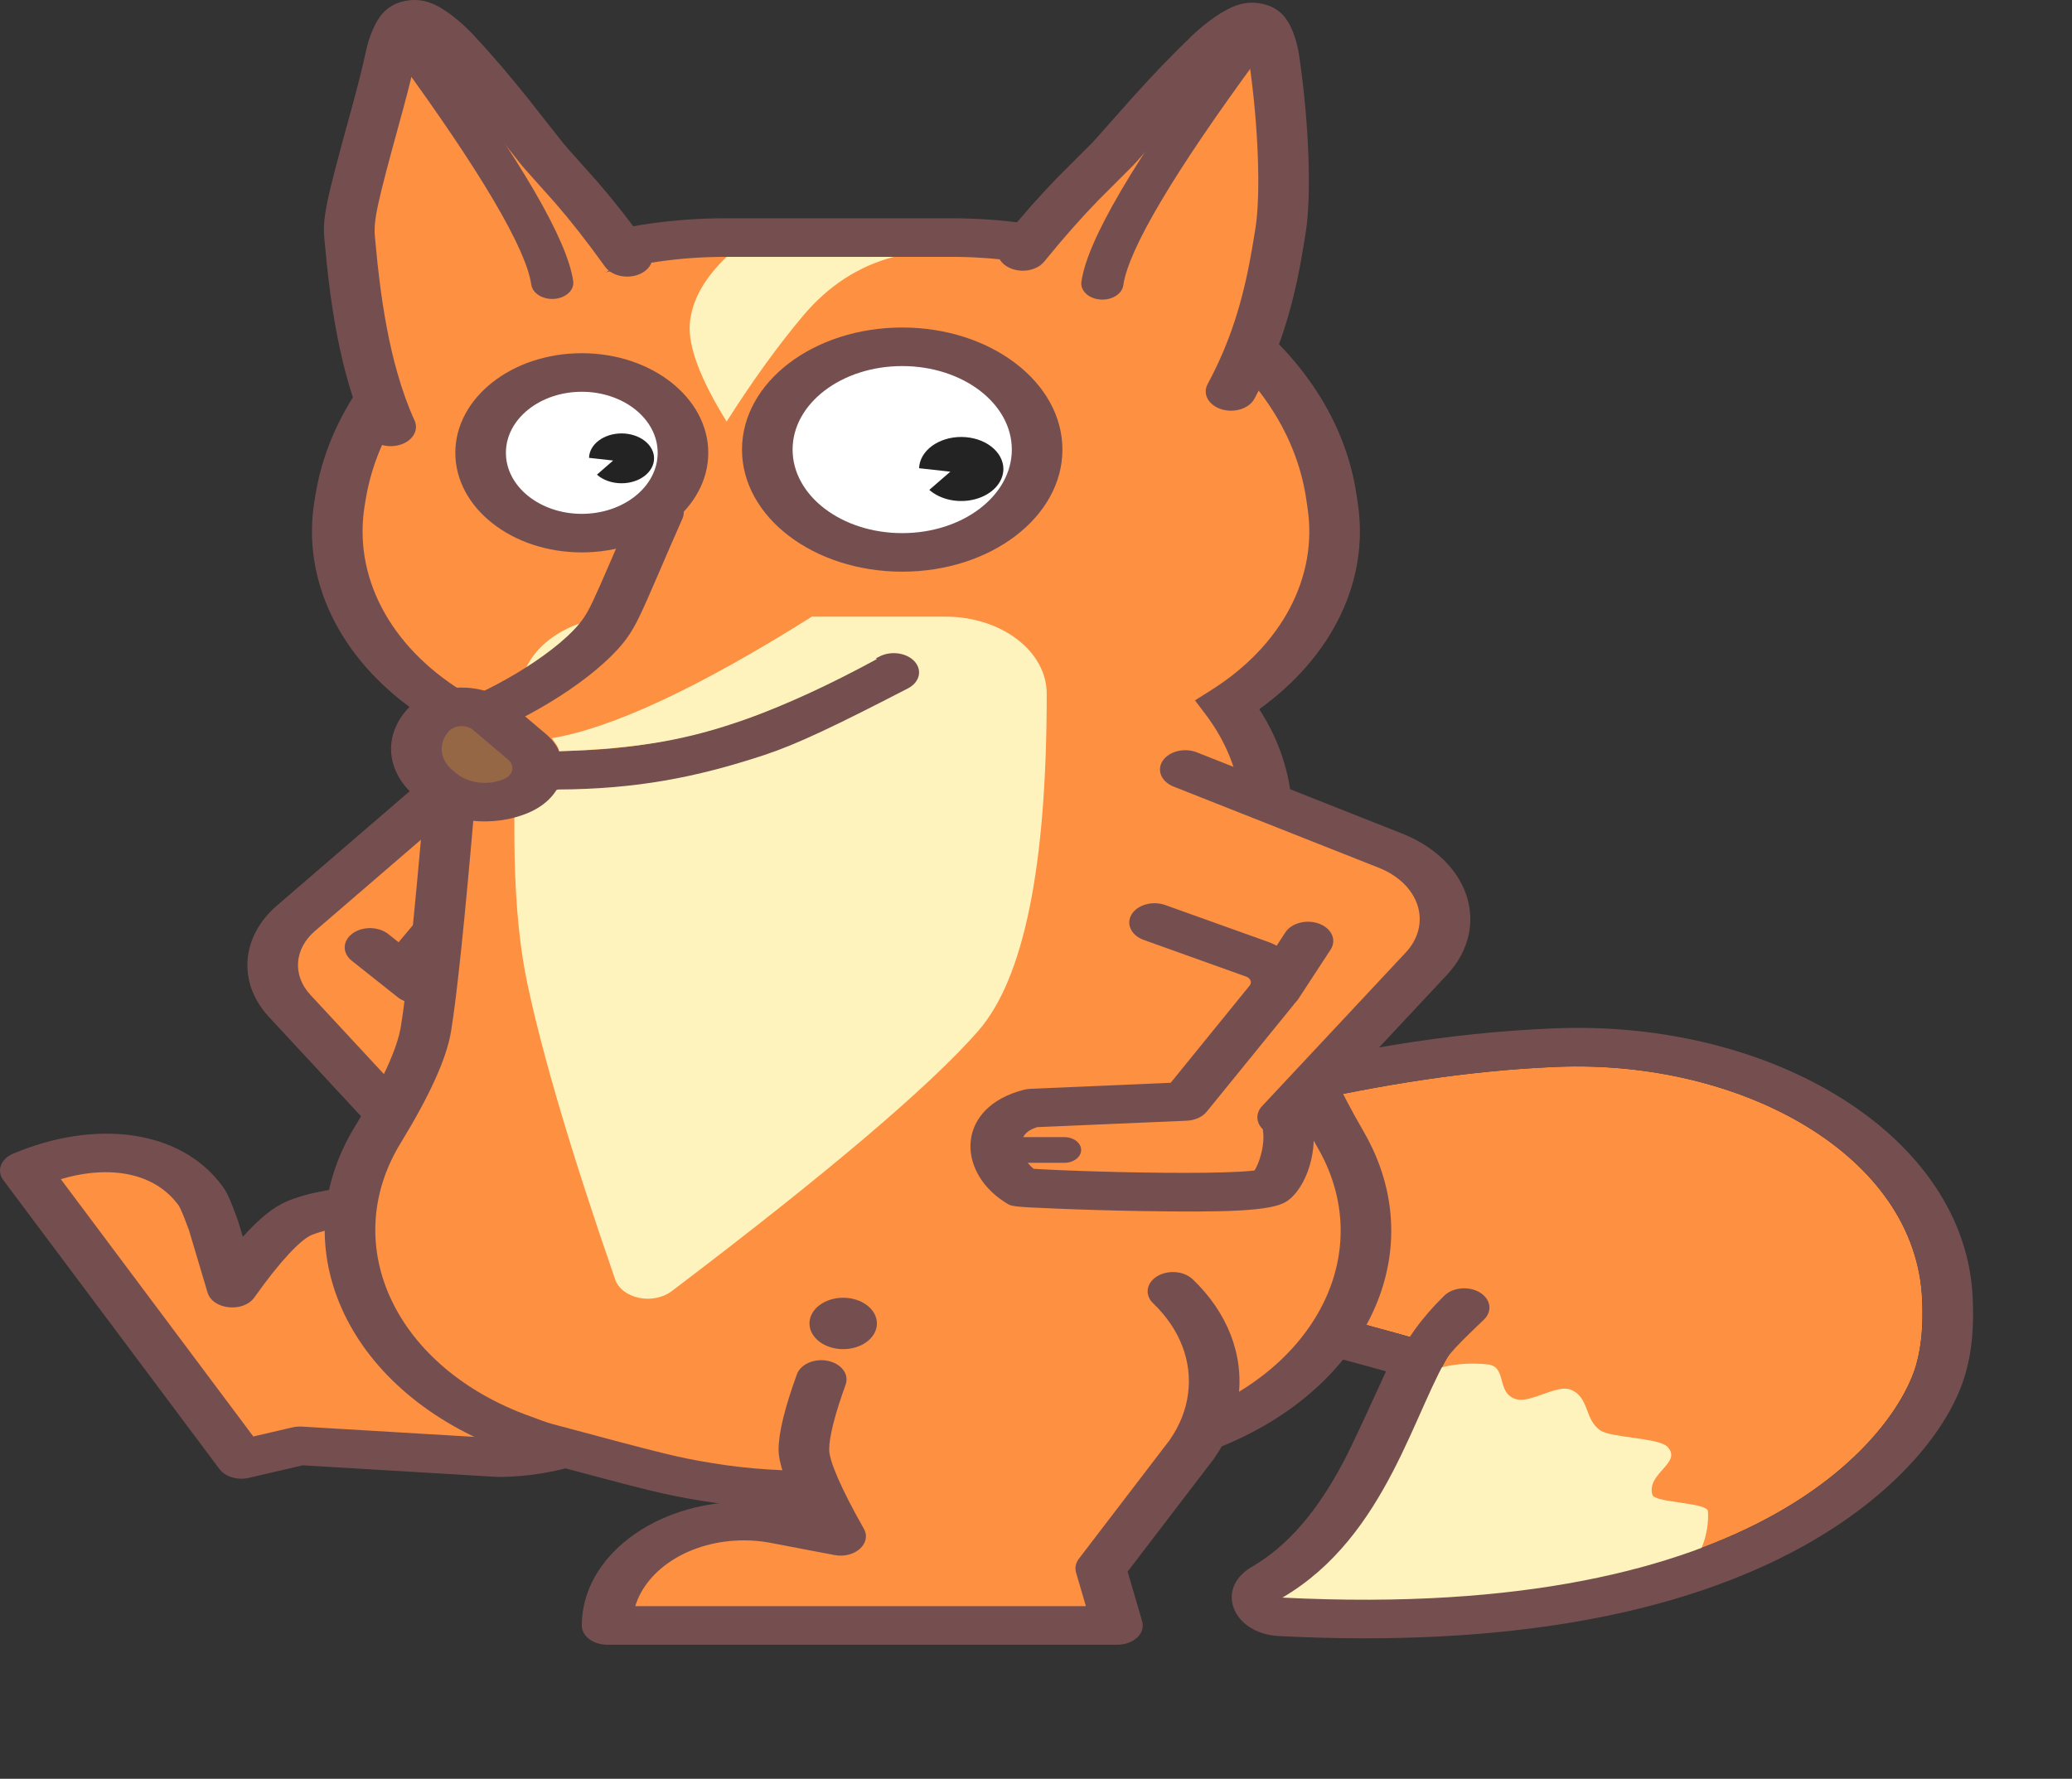 <svg width="184" height="158" viewBox="0 0 184 158" fill="none" xmlns="http://www.w3.org/2000/svg">
<rect x="0" y="0" width="184" height="158" fill="#333333" stroke="none"/>
<path d="M95.844 102.581C107.655 100.087 121.804 95.457 138.186 94.764C154.569 94.072 170.161 102.581 170.694 115.445C170.774 117.39 170.701 119.339 170.161 121.243C168.553 126.929 156.941 144.086 113.883 141.905C123.247 136.432 125.612 124.938 128.957 119.883C124.615 118.467 113.578 115.568 95.844 111.184V102.581Z" fill="#FD9041"/>
<path d="M126.03 122.597C126.823 121.501 129.402 120.92 132.084 121.189C133.916 121.374 132.797 123.795 134.689 124.295C135.914 124.619 138.287 122.964 139.46 123.427C141.169 124.102 140.672 126.072 142.119 127.059C143.077 127.714 147.291 127.706 148.066 128.505C149.453 129.933 146.176 130.865 146.739 132.777C146.949 133.491 151.603 133.447 151.669 134.231C151.778 135.533 151.356 138.135 149.744 139.298C144.661 142.967 132.429 144.156 113.047 142.865C118.849 133.292 123.176 126.536 126.03 122.597Z" fill="#FFF3BD"/>
<path d="M127.626 122.037C128.339 120.371 130.096 118.862 131.772 117.218C131.959 117.04 132.097 116.837 132.179 116.618C132.262 116.4 132.286 116.171 132.251 115.946C132.216 115.72 132.123 115.502 131.976 115.305C131.83 115.107 131.633 114.933 131.398 114.794C131.163 114.654 130.893 114.552 130.606 114.493C130.318 114.434 130.018 114.419 129.722 114.449C129.427 114.479 129.143 114.554 128.885 114.668C128.628 114.783 128.404 114.936 128.225 115.117C126.241 117.062 124.803 119.064 123.922 121.121C123.831 121.335 123.795 121.56 123.818 121.785C123.841 122.009 123.921 122.227 124.055 122.428C124.188 122.628 124.372 122.807 124.596 122.953C124.82 123.099 125.08 123.211 125.36 123.28C126.539 123.573 127.241 122.936 127.626 122.037Z" fill="#754F50"/>
<path d="M95.844 102.581V111.184C113.578 115.568 124.615 118.467 128.957 119.883C125.612 124.939 123.247 136.432 113.883 141.906C156.941 144.086 168.553 126.929 170.161 121.243C170.701 119.34 170.774 117.39 170.694 115.445C170.161 102.581 154.569 94.073 138.186 94.765C121.804 95.457 107.655 100.086 95.844 102.581ZM94.457 114.441C93.555 114.218 92.768 113.783 92.21 113.198C91.651 112.613 91.351 111.908 91.351 111.184V102.581C91.351 101.832 91.673 101.104 92.268 100.508C92.862 99.912 93.697 99.481 94.644 99.281C96.449 98.899 98.388 98.452 100.93 97.837C101.872 97.609 106.484 96.477 107.809 96.157C119.947 93.228 128.413 91.749 137.938 91.346C157.445 90.522 174.588 100.925 175.185 115.338C175.289 117.866 175.127 119.939 174.553 121.966C173.142 126.951 168.219 132.832 160.217 137.29C149.327 143.355 133.886 146.351 113.584 145.323C109.45 145.113 107.86 141.111 111.149 139.188C114.404 137.286 116.961 134.25 119.292 129.872C120.131 128.295 122.141 123.863 123.083 121.81C117.45 120.224 107.876 117.759 94.457 114.441Z" fill="#754F50"/>
<path d="M33.766 106.92C30.471 107.142 28.078 107.568 26.589 108.197C25.099 108.826 23.11 110.901 20.619 114.421L18.958 108.845C18.708 108.211 18.242 106.813 17.821 106.234C14.571 101.764 8.089 101.508 2.247 103.977L21.436 129.633L26.63 128.424L44.339 129.479C46.529 129.458 48.692 129.11 50.706 128.452C54.73 127.143 57.916 124.679 59.576 121.593" fill="#FD9041"/>
<path d="M21.148 108.467C21.015 108.109 20.882 107.751 20.748 107.394C20.698 107.264 20.647 107.134 20.596 107.004C20.315 106.302 20.071 105.798 19.785 105.404C16.053 100.27 8.438 99.403 1.157 102.479C0.897 102.589 0.668 102.737 0.484 102.915C0.3 103.092 0.164 103.296 0.083 103.514C0.003 103.732 -0.019 103.96 0.017 104.185C0.053 104.41 0.147 104.627 0.295 104.824L19.484 130.481C19.736 130.819 20.132 131.081 20.606 131.225C21.08 131.368 21.604 131.384 22.092 131.271L26.879 130.156L44.163 131.186C44.231 131.19 44.299 131.192 44.366 131.191C46.851 131.168 49.305 130.772 51.589 130.026C56.154 128.541 59.769 125.745 61.652 122.245C61.872 121.826 61.867 121.357 61.636 120.941C61.406 120.526 60.97 120.196 60.422 120.024C59.874 119.852 59.26 119.852 58.712 120.024C58.165 120.196 57.728 120.525 57.498 120.941C56.063 123.613 53.304 125.746 49.82 126.878C48.108 127.437 46.27 127.739 44.407 127.766L26.804 126.717C26.523 126.701 26.241 126.724 25.973 126.786L22.497 127.596L5.398 104.736C9.867 103.426 13.784 104.215 15.856 107.064C15.942 107.182 16.107 107.525 16.298 108.004C16.342 108.111 16.386 108.226 16.434 108.351C16.478 108.465 16.694 109.049 16.783 109.278L18.429 114.801C18.888 116.343 21.612 116.626 22.596 115.234C24.881 112.004 26.7 110.108 27.677 109.695C28.835 109.206 30.953 108.828 33.964 108.626C34.257 108.606 34.543 108.542 34.805 108.438C35.066 108.334 35.299 108.192 35.488 108.02C35.678 107.848 35.821 107.648 35.909 107.434C35.998 107.219 36.03 106.994 36.004 106.77C35.978 106.546 35.895 106.328 35.758 106.128C35.622 105.929 35.435 105.752 35.209 105.608C34.983 105.463 34.722 105.354 34.44 105.287C34.159 105.219 33.863 105.195 33.569 105.215C29.988 105.456 27.321 105.93 25.5 106.7C24.276 107.217 22.994 108.259 21.565 109.863L21.148 108.467Z" fill="#754F50"/>
<path d="M38.991 70.616L45.878 74.386L35.856 86.32L49.817 96.415L40.816 105.627L25.724 89.348C24.653 88.193 24.125 86.795 24.227 85.383C24.328 83.97 25.052 82.625 26.282 81.565L38.991 70.616Z" fill="#FD9041"/>
<path d="M39.329 72.908L27.964 82.7C27.07 83.471 26.543 84.449 26.47 85.477C26.396 86.504 26.78 87.52 27.558 88.36L40.863 102.712L46.824 96.612L34.309 87.562C33.931 87.288 33.689 86.922 33.626 86.527C33.563 86.132 33.682 85.732 33.964 85.397L42.838 74.83L39.329 72.908ZM38.748 86.052L51.364 95.174C51.763 95.462 52.009 95.852 52.056 96.269C52.103 96.687 51.947 97.103 51.619 97.439L42.617 106.649C41.705 107.583 39.862 107.565 38.981 106.615L23.89 90.337C22.526 88.866 21.854 87.088 21.983 85.29C22.112 83.492 23.034 81.78 24.599 80.431L37.308 69.481C37.677 69.163 38.187 68.961 38.74 68.914C39.293 68.867 39.849 68.977 40.301 69.225L47.188 72.995C47.655 73.251 47.976 73.633 48.084 74.064C48.192 74.494 48.08 74.94 47.77 75.309L38.748 86.052Z" fill="#754F50"/>
<path d="M38.574 86.216L34.477 82.966C34.273 82.804 34.029 82.674 33.758 82.584C33.488 82.493 33.197 82.445 32.902 82.44C32.607 82.436 32.314 82.475 32.039 82.557C31.765 82.639 31.514 82.761 31.301 82.917C31.088 83.073 30.918 83.259 30.799 83.465C30.681 83.671 30.617 83.893 30.611 84.118C30.605 84.343 30.658 84.566 30.765 84.775C30.872 84.985 31.033 85.176 31.237 85.338L35.334 88.589C35.747 88.916 36.313 89.105 36.909 89.114C37.505 89.123 38.081 88.952 38.51 88.637C38.94 88.322 39.188 87.891 39.2 87.437C39.212 86.983 38.987 86.543 38.574 86.216Z" fill="#754F50"/>
<path d="M109.009 62.606C115.59 58.449 119.379 51.915 118.35 44.949L118.23 44.139C116.29 31.017 101.764 21.101 84.482 21.101H64.445C47.078 21.101 32.423 30.973 30.247 44.138L30.157 44.687C30.02 45.518 29.951 46.354 29.951 47.191C29.951 54.355 34.885 60.639 42.297 64.166C40.933 66.408 40.126 68.823 39.918 71.29C39.039 81.535 38.342 88.234 37.828 91.386C37.47 93.576 36.042 96.717 33.543 100.807C27.433 110.808 33.09 122.701 46.18 127.369C46.965 127.649 47.537 127.897 48.355 128.116C60.389 131.34 63.689 132.417 74.234 132.393C84.779 132.369 92.335 131.342 104.025 128.116C117.612 124.367 124.647 112.911 119.739 102.531C119.529 102.086 119.298 101.647 119.047 101.215C116.588 96.98 115.18 93.704 114.824 91.386C114.32 88.103 113.519 81.3 112.42 70.976C112.112 68.028 110.947 65.169 109.009 62.606Z" fill="#FD9041"/>
<path d="M114.66 70.839C115.757 81.142 116.556 87.932 117.056 91.187C117.38 93.299 118.725 96.431 121.101 100.521C121.373 100.991 121.624 101.467 121.852 101.951C127.179 113.219 119.542 125.654 104.79 129.726C93.036 132.97 85.218 134.08 74.24 134.105C69.308 134.116 65.861 133.891 62.396 133.323C58.98 132.764 58.082 132.537 47.61 129.731C47.133 129.602 46.666 129.452 46.211 129.283C46.154 129.262 45.444 128.997 45.228 128.92C31.016 123.851 24.874 110.941 31.507 100.085C33.916 96.142 35.277 93.149 35.599 91.175C36.107 88.068 36.801 81.389 37.676 71.178C37.861 68.994 38.478 66.843 39.507 64.799C35.849 62.787 32.872 60.142 30.82 57.08C28.768 54.019 27.7 50.629 27.704 47.191C27.704 46.282 27.779 45.374 27.928 44.473L28.019 43.924C30.336 29.904 45.945 19.389 64.445 19.389H84.482C102.908 19.389 118.395 29.96 120.463 43.947L120.582 44.756C121.081 48.105 120.55 51.497 119.03 54.663C117.51 57.828 115.043 60.68 111.825 62.992C113.411 65.448 114.373 68.111 114.66 70.839ZM107.575 61.289C110.649 59.351 113.04 56.86 114.532 54.04C116.023 51.22 116.568 48.161 116.117 45.141L115.998 44.331C114.186 32.075 100.62 22.814 84.482 22.814H64.445C48.211 22.813 34.511 32.043 32.477 44.352L32.385 44.901C32.26 45.661 32.197 46.426 32.197 47.191C32.193 50.297 33.227 53.352 35.202 56.068C37.178 58.784 40.029 61.071 43.486 62.714L45.17 63.515L44.335 64.887C43.087 66.937 42.35 69.146 42.16 71.401C41.278 81.682 40.58 88.401 40.057 91.598C39.664 94.004 38.169 97.292 35.579 101.53C29.992 110.675 35.165 121.551 47.132 125.819C47.391 125.91 48.129 126.186 48.154 126.196C48.525 126.33 48.797 126.42 49.1 126.501C59.31 129.237 60.201 129.461 63.34 129.975C66.459 130.487 69.595 130.691 74.228 130.681C84.673 130.657 91.981 129.62 103.261 126.506C115.681 123.078 122.114 112.604 117.627 103.111C117.435 102.705 117.224 102.303 116.994 101.908C114.451 97.53 112.982 94.11 112.594 91.585C112.086 88.276 111.283 81.461 110.182 71.116C109.901 68.419 108.835 65.805 107.064 63.462L106.117 62.21L107.575 61.289Z" fill="#754F50"/>
<path d="M64.528 37.446C66.85 33.792 69.123 30.647 71.346 28.012C73.57 25.377 76.245 23.644 79.37 22.814H64.528C62.513 24.749 61.423 26.725 61.258 28.741C61.093 30.758 62.182 33.658 64.528 37.446Z" fill="#FFF3BD"/>
<path d="M55.185 54.774H83.966C88.928 54.774 92.949 57.839 92.952 61.621C92.959 76.945 90.928 86.933 86.858 91.585C82.578 96.478 73.506 104.181 59.641 114.695C59.268 114.978 58.804 115.181 58.296 115.283C57.787 115.386 57.252 115.385 56.744 115.28C56.236 115.175 55.774 114.969 55.403 114.685C55.033 114.4 54.767 114.046 54.633 113.659C50.77 102.504 48.161 93.7 46.805 87.246C45.531 81.183 45.334 72.506 46.215 61.216C46.497 57.598 50.43 54.774 55.185 54.774Z" fill="#FFF3BD"/>
<path d="M72.935 122.516C71.904 125.371 71.388 127.451 71.388 128.757C71.388 130.061 72.474 132.63 74.647 136.464L68.655 135.323C67.805 135.181 66.937 135.11 66.067 135.11C59.354 135.11 53.912 139.26 53.912 144.379H99.233L97.751 139.314L105.824 128.757C106.864 127.278 107.513 125.658 107.736 123.989C108.185 120.656 106.902 117.321 104.162 114.701" fill="#FD9041"/>
<path d="M69.199 133.662C68.171 133.487 67.12 133.399 66.067 133.398C58.112 133.398 51.666 138.315 51.666 144.379C51.666 144.604 51.724 144.827 51.837 145.035C51.949 145.242 52.115 145.431 52.324 145.59C52.532 145.749 52.78 145.875 53.052 145.961C53.325 146.047 53.617 146.091 53.912 146.091H99.233C99.57 146.092 99.902 146.034 100.206 145.923C100.509 145.812 100.776 145.651 100.987 145.45C101.197 145.25 101.346 145.017 101.422 144.767C101.498 144.517 101.5 144.257 101.426 144.007L100.136 139.597L107.766 129.618C108.965 127.928 109.714 126.073 109.97 124.162C110.48 120.384 109.026 116.604 105.918 113.635C105.547 113.28 105.006 113.051 104.414 113C103.822 112.949 103.228 113.079 102.762 113.362C102.295 113.645 101.996 114.057 101.928 114.508C101.861 114.959 102.032 115.413 102.403 115.768C104.779 118.038 105.891 120.928 105.501 123.817C105.31 125.254 104.753 126.648 103.862 127.922L95.81 138.452C95.525 138.825 95.435 139.266 95.558 139.687L96.43 142.668H56.413C57.43 139.319 61.367 136.823 66.067 136.823C66.776 136.823 67.483 136.882 68.175 136.996L74.102 138.126C75.907 138.47 77.447 137.088 76.709 135.785C74.661 132.171 73.634 129.743 73.634 128.757C73.634 127.645 74.118 125.689 75.101 122.971C75.253 122.534 75.173 122.069 74.878 121.678C74.583 121.286 74.097 120.999 73.526 120.879C72.954 120.76 72.344 120.817 71.828 121.038C71.312 121.26 70.931 121.628 70.769 122.063C69.688 125.055 69.141 127.26 69.141 128.757C69.141 129.915 69.725 131.626 70.894 133.985L69.199 133.662Z" fill="#754F50"/>
<path d="M71.883 117.555C71.883 117.855 71.96 118.152 72.111 118.429C72.261 118.706 72.482 118.957 72.76 119.169C73.038 119.381 73.368 119.549 73.731 119.664C74.095 119.779 74.484 119.838 74.878 119.838C75.271 119.838 75.66 119.779 76.024 119.664C76.387 119.549 76.717 119.381 76.996 119.169C77.274 118.957 77.494 118.706 77.645 118.429C77.795 118.152 77.873 117.855 77.873 117.555C77.873 117.255 77.795 116.958 77.645 116.681C77.494 116.404 77.274 116.153 76.996 115.941C76.717 115.729 76.387 115.56 76.024 115.446C75.66 115.331 75.271 115.272 74.878 115.272C74.484 115.272 74.095 115.331 73.731 115.446C73.368 115.56 73.038 115.729 72.76 115.941C72.482 116.153 72.261 116.404 72.111 116.681C71.96 116.958 71.883 117.255 71.883 117.555Z" fill="#754F50"/>
<path d="M34.695 37.918C32.02 32.083 31.368 24.478 31.056 21.179C30.766 18.115 33.439 10.794 34.706 4.859C34.887 4.015 35.461 1.948 36.551 1.741C37.63 1.536 39.583 3.418 40.226 4.109C43.952 8.114 46.602 11.777 48.09 13.6C49.716 15.592 51.631 17.212 55.693 22.857" fill="#FD9041"/>
<path d="M38.394 5.1C40.005 6.832 41.502 8.591 43.079 10.563C43.721 11.366 45.794 14.028 46.184 14.504C46.297 14.644 46.416 14.785 46.538 14.929C46.928 15.385 48.761 17.404 49.346 18.081C50.694 19.638 52.07 21.381 53.724 23.681C54.01 24.079 54.493 24.374 55.065 24.501C55.636 24.628 56.251 24.577 56.774 24.359C57.296 24.141 57.683 23.773 57.85 23.337C58.017 22.901 57.95 22.433 57.663 22.034C55.951 19.655 54.512 17.831 53.097 16.196C52.471 15.472 50.649 13.466 50.305 13.064C50.201 12.942 50.099 12.819 49.998 12.695C49.639 12.255 47.58 9.613 46.915 8.782C45.288 6.746 43.737 4.924 42.059 3.119C41.48 2.498 40.836 1.914 40.133 1.373C38.755 0.332 37.561 -0.216 36.007 0.079C34.526 0.361 33.762 1.22 33.171 2.487C32.864 3.145 32.637 3.887 32.488 4.584C32.228 5.803 31.896 7.139 31.448 8.808C31.336 9.224 31.223 9.639 31.108 10.055C28.938 17.965 28.625 19.305 28.814 21.302C29.014 23.411 29.066 23.927 29.219 25.168C29.606 28.297 30.134 31.167 30.896 33.847C31.373 35.526 31.928 37.075 32.574 38.483C32.671 38.696 32.822 38.891 33.019 39.059C33.215 39.227 33.453 39.363 33.719 39.461C33.985 39.559 34.273 39.615 34.568 39.628C34.862 39.641 35.157 39.609 35.436 39.535C35.714 39.461 35.971 39.345 36.191 39.195C36.411 39.046 36.59 38.864 36.718 38.662C36.846 38.459 36.92 38.239 36.937 38.015C36.954 37.79 36.912 37.566 36.815 37.353C36.235 36.088 35.727 34.672 35.287 33.122C34.569 30.594 34.063 27.852 33.693 24.847C33.544 23.64 33.492 23.138 33.296 21.055C33.153 19.557 33.508 18.038 35.507 10.756C35.633 10.293 35.745 9.885 35.85 9.495C36.309 7.785 36.652 6.407 36.923 5.134C37.003 4.759 37.11 4.387 37.244 4.02C37.656 4.358 38.077 4.759 38.394 5.1Z" fill="#754F50"/>
<path d="M35.327 5.166C42.763 15.347 46.73 22.132 47.179 25.282C47.233 25.658 47.481 26.003 47.868 26.24C48.255 26.477 48.75 26.587 49.243 26.546C49.737 26.505 50.189 26.316 50.5 26.021C50.811 25.726 50.955 25.349 50.902 24.973C50.377 21.299 46.292 14.313 38.599 3.779C38.479 3.615 38.318 3.471 38.126 3.355C37.933 3.238 37.712 3.152 37.476 3.101C37.239 3.049 36.992 3.034 36.748 3.056C36.504 3.077 36.267 3.135 36.053 3.226C35.838 3.317 35.648 3.44 35.496 3.587C35.343 3.733 35.23 3.902 35.162 4.082C35.095 4.262 35.075 4.45 35.103 4.637C35.131 4.823 35.207 5.003 35.327 5.166Z" fill="#754F50"/>
<path d="M110.532 34.553C113.218 28.709 113.63 23.436 113.939 20.13C114.225 17.06 113.61 10.822 112.32 4.873C112.137 4.027 111.554 1.955 110.455 1.746C109.367 1.539 107.401 3.423 106.756 4.114C103.009 8.123 100.344 11.79 98.848 13.616C97.212 15.611 95.287 17.231 91.203 22.883" fill="#FD9041"/>
<path d="M109.4 5.275C107.663 6.942 106.039 8.64 104.32 10.549C103.62 11.326 101.357 13.903 100.933 14.364C100.809 14.5 100.681 14.636 100.547 14.775C100.126 15.215 98.145 17.16 97.51 17.813C96.05 19.315 94.549 21.004 92.731 23.235C92.417 23.621 91.914 23.896 91.334 23.999C90.754 24.103 90.144 24.026 89.637 23.787C89.131 23.547 88.77 23.164 88.635 22.722C88.499 22.28 88.599 21.815 88.914 21.429C90.796 19.119 92.365 17.353 93.899 15.775C94.577 15.077 96.545 13.145 96.918 12.755C97.034 12.634 97.146 12.516 97.252 12.4C97.642 11.974 99.89 9.415 100.615 8.61C102.388 6.641 104.071 4.88 105.881 3.144C106.504 2.546 107.192 1.988 107.936 1.476C109.388 0.496 110.623 -0.003 112.154 0.354C113.614 0.694 114.323 1.583 114.832 2.872C115.097 3.543 115.275 4.295 115.378 4.998C116.254 10.964 116.48 17.406 115.944 20.7L115.859 21.221L115.769 21.777C115.697 22.216 115.631 22.601 115.563 22.983C114.748 27.544 113.563 31.389 111.402 35.407C111.291 35.617 111.127 35.807 110.92 35.969C110.712 36.13 110.464 36.258 110.191 36.346C109.919 36.433 109.626 36.479 109.329 36.48C109.033 36.482 108.739 36.438 108.465 36.352C108.191 36.267 107.942 36.14 107.732 35.981C107.522 35.822 107.356 35.632 107.242 35.423C107.129 35.215 107.071 34.991 107.071 34.765C107.072 34.539 107.131 34.316 107.245 34.108C109.24 30.398 110.343 26.818 111.11 22.521C111.243 21.774 111.368 21.026 111.486 20.278C111.97 17.296 111.754 11.1 110.914 5.378C110.858 4.989 110.772 4.603 110.656 4.221C110.209 4.552 109.79 4.904 109.4 5.275Z" fill="#754F50"/>
<path d="M111.706 5.178C104.209 15.376 100.209 22.171 99.755 25.325C99.731 25.513 99.658 25.695 99.541 25.861C99.424 26.028 99.264 26.175 99.072 26.294C98.88 26.413 98.659 26.501 98.421 26.555C98.184 26.608 97.934 26.625 97.688 26.604C97.442 26.584 97.204 26.526 96.987 26.435C96.77 26.344 96.58 26.221 96.426 26.073C96.272 25.925 96.158 25.755 96.091 25.574C96.023 25.392 96.004 25.202 96.034 25.015C96.562 21.334 100.681 14.336 108.439 3.783C108.56 3.62 108.721 3.476 108.914 3.36C109.107 3.244 109.328 3.158 109.564 3.108C109.801 3.057 110.048 3.042 110.292 3.064C110.537 3.086 110.772 3.145 110.987 3.237C111.201 3.328 111.39 3.451 111.543 3.598C111.695 3.745 111.808 3.914 111.875 4.094C111.941 4.274 111.961 4.463 111.932 4.649C111.903 4.835 111.826 5.015 111.706 5.178Z" fill="#754F50"/>
<path d="M42.68 40.221C42.68 42.113 43.627 43.927 45.312 45.265C46.997 46.603 49.282 47.355 51.665 47.355C54.048 47.355 56.334 46.603 58.019 45.265C59.704 43.927 60.651 42.113 60.651 40.221C60.651 38.329 59.704 36.514 58.019 35.176C56.334 33.838 54.048 33.087 51.665 33.087C49.282 33.087 46.997 33.838 45.312 35.176C43.627 36.514 42.68 38.329 42.68 40.221Z" fill="white"/>
<path d="M51.665 49.067C45.442 49.067 40.434 45.091 40.434 40.221C40.434 35.35 45.442 31.374 51.665 31.374C57.889 31.374 62.897 35.35 62.897 40.221C62.897 45.091 57.889 49.067 51.665 49.067ZM51.665 45.643C55.366 45.643 58.404 43.23 58.404 40.221C58.404 37.211 55.366 34.799 51.665 34.799C47.965 34.799 44.926 37.211 44.926 40.221C44.926 43.23 47.965 45.643 51.665 45.643Z" fill="#754F50"/>
<path d="M53.009 42.16C53.279 42.4 53.614 42.593 53.992 42.726C54.369 42.858 54.78 42.927 55.195 42.926C56.79 42.926 58.083 41.935 58.083 40.713C58.083 39.49 56.79 38.499 55.195 38.499C53.62 38.499 52.339 39.466 52.307 40.668L54.449 40.906L53.009 42.16Z" fill="#232323"/>
<path d="M68.139 39.935C68.138 41.135 68.448 42.322 69.05 43.43C69.652 44.538 70.534 45.545 71.647 46.393C72.76 47.242 74.08 47.914 75.534 48.373C76.988 48.832 78.546 49.069 80.119 49.069C81.693 49.069 83.251 48.832 84.704 48.373C86.158 47.914 87.479 47.242 88.591 46.393C89.704 45.545 90.586 44.538 91.188 43.43C91.79 42.322 92.1 41.135 92.1 39.935C92.1 38.736 91.79 37.548 91.188 36.44C90.586 35.332 89.704 34.325 88.591 33.477C87.479 32.629 86.158 31.956 84.704 31.497C83.251 31.038 81.693 30.802 80.119 30.802C78.546 30.802 76.988 31.038 75.534 31.497C74.08 31.956 72.76 32.629 71.647 33.477C70.534 34.325 69.652 35.332 69.05 36.44C68.448 37.548 68.138 38.736 68.139 39.935Z" fill="white"/>
<path d="M80.119 50.779C72.261 50.779 65.892 45.924 65.892 39.935C65.892 33.947 72.261 29.091 80.119 29.091C87.977 29.091 94.346 33.947 94.346 39.935C94.346 45.924 87.977 50.779 80.119 50.779ZM80.119 47.355C85.495 47.355 89.853 44.033 89.853 39.935C89.853 35.837 85.495 32.516 80.119 32.516C74.743 32.516 70.385 35.837 70.385 39.935C70.385 44.033 74.743 47.355 80.119 47.355Z" fill="#754F50"/>
<path d="M82.526 43.513C83.025 43.954 83.689 44.268 84.429 44.413C85.169 44.558 85.95 44.526 86.666 44.323C87.382 44.12 87.999 43.755 88.435 43.277C88.871 42.799 89.105 42.23 89.105 41.648C89.098 40.899 88.705 40.183 88.012 39.653C87.319 39.123 86.38 38.821 85.398 38.813C84.416 38.806 83.47 39.093 82.762 39.612C82.055 40.131 81.644 40.841 81.617 41.589L84.392 41.897L82.526 43.513Z" fill="#232323"/>
<path d="M79.361 59.729C74.198 62.401 70.041 64.48 66.986 65.489C62.528 66.961 57.026 68.412 49.215 68.412C48.363 68.693 45.286 68.842 44.544 68.422C43.39 67.767 39.206 64.738 40.579 64.29C44.564 62.99 51.38 59.218 53.791 55.729C54.823 54.234 55.76 51.657 58.482 45.507" fill="#FD9041"/>
<path d="M43.328 65.181C48.134 63.224 53.634 59.629 55.773 56.532C56.475 55.516 56.928 54.552 58.488 50.925C59.183 49.301 59.889 47.679 60.604 46.06C60.699 45.847 60.737 45.622 60.717 45.397C60.697 45.173 60.62 44.954 60.489 44.752C60.358 44.551 60.176 44.371 59.954 44.223C59.731 44.075 59.473 43.962 59.194 43.891C58.914 43.819 58.619 43.789 58.325 43.805C58.03 43.82 57.743 43.879 57.478 43.979C57.214 44.079 56.978 44.217 56.784 44.387C56.59 44.556 56.442 44.753 56.348 44.966C55.638 46.569 55.202 47.575 54.22 49.859C52.766 53.237 52.327 54.171 51.798 54.936C49.911 57.667 43.972 61.324 39.691 62.721C37.873 63.314 37.722 64.617 38.414 65.757C38.725 66.268 39.232 66.807 39.912 67.405C40.914 68.286 42.36 69.325 43.197 69.8C44.495 70.536 47.758 70.54 49.588 70.127C56.447 70.091 61.799 69.07 67.874 67.064C70.732 66.121 74.071 64.537 80.619 61.15C80.865 61.025 81.076 60.863 81.24 60.675C81.404 60.487 81.518 60.276 81.575 60.054C81.632 59.833 81.63 59.605 81.571 59.383C81.511 59.162 81.395 58.952 81.229 58.765C81.062 58.578 80.849 58.418 80.601 58.294C80.353 58.171 80.076 58.086 79.784 58.044C79.493 58.002 79.194 58.005 78.904 58.052C78.614 58.099 78.339 58.189 78.095 58.317C71.805 61.572 68.587 63.097 66.088 63.923C60.425 65.792 55.572 66.704 49.21 66.704H48.745L48.318 66.845C48.33 66.841 48.151 66.873 47.899 66.902C47.563 66.939 47.163 66.965 46.773 66.973C46.434 66.983 46.094 66.973 45.756 66.945C45.074 66.558 44.042 65.806 43.328 65.181Z" fill="#754F50"/>
<path d="M43.436 63.635L46.722 66.139C47.114 66.438 47.412 66.799 47.597 67.197C47.781 67.595 47.846 68.019 47.787 68.439C47.728 68.858 47.547 69.262 47.256 69.621C46.966 69.981 46.573 70.286 46.108 70.514C45.014 71.051 43.711 71.287 42.416 71.181C41.122 71.076 39.914 70.635 38.993 69.934L38.649 69.671C37.715 68.96 37.121 68.03 36.962 67.031C36.803 66.032 37.088 65.021 37.771 64.159C38.056 63.801 38.444 63.497 38.905 63.269C39.367 63.042 39.891 62.897 40.436 62.847C40.982 62.796 41.536 62.841 42.056 62.977C42.575 63.114 43.047 63.339 43.436 63.635Z" fill="#966745"/>
<path d="M42.019 64.846C41.879 64.728 41.705 64.635 41.512 64.575C41.318 64.515 41.109 64.49 40.9 64.501C40.691 64.511 40.489 64.558 40.307 64.638C40.126 64.717 39.97 64.827 39.853 64.959C39.394 65.475 39.174 66.093 39.23 66.715C39.286 67.337 39.614 67.927 40.161 68.391L40.488 68.666C41.015 69.113 41.728 69.409 42.506 69.504C43.285 69.599 44.083 69.489 44.768 69.19C44.957 69.107 45.12 68.993 45.244 68.856C45.368 68.72 45.45 68.563 45.485 68.399C45.519 68.235 45.505 68.067 45.443 67.907C45.382 67.748 45.274 67.601 45.128 67.477L42.019 64.846ZM45.358 62.555L48.467 65.186C49.061 65.69 49.5 66.288 49.752 66.938C50.004 67.588 50.061 68.272 49.92 68.941C49.78 69.61 49.444 70.246 48.939 70.804C48.434 71.361 47.771 71.825 47 72.162C45.424 72.849 43.588 73.104 41.795 72.885C40.003 72.666 38.363 71.986 37.149 70.958L36.822 70.682C35.603 69.649 34.873 68.335 34.748 66.949C34.624 65.563 35.112 64.185 36.136 63.036C36.636 62.474 37.297 62.007 38.069 61.668C38.842 61.33 39.705 61.13 40.593 61.084C41.481 61.038 42.372 61.146 43.198 61.401C44.023 61.656 44.762 62.05 45.358 62.555Z" fill="#754F50"/>
<path d="M49.654 66.734C56.688 66.487 61.066 65.737 66.316 63.855C69.816 62.6 73.668 60.828 77.873 58.539L72.126 54.756C62.105 61.06 54.4 64.664 49.01 65.569C49.299 66.029 49.56 66.222 49.654 66.734Z" fill="#FFF3BD"/>
<path d="M105.256 68.349L123.475 75.559C123.849 75.707 124.208 75.875 124.552 76.061C128.592 78.257 129.533 82.533 126.652 85.613L113.903 99.245C115.14 100.42 114.038 104.656 112.78 105.419C111.234 106.357 90.95 105.648 90.602 105.419C88.109 103.78 87.03 99.608 91.635 98.424L105.256 97.837L112.875 88.461C113.098 88.187 113.242 87.881 113.298 87.561C113.354 87.242 113.321 86.918 113.201 86.609C113.081 86.3 112.876 86.015 112.601 85.771C112.326 85.526 111.986 85.329 111.603 85.193L102.527 81.942" fill="#FD9041"/>
<path d="M111.407 103.966C111.318 103.978 111.218 103.989 111.107 104C110.506 104.06 109.665 104.106 108.626 104.136C106.698 104.192 104.151 104.193 101.292 104.145C98.9 104.106 96.51 104.037 94.122 103.938C93.343 103.907 92.565 103.867 91.788 103.819C91.105 103.267 90.707 102.468 90.704 101.746C90.7 100.965 91.111 100.433 92.1 100.118L105.383 99.547C105.744 99.531 106.094 99.45 106.404 99.309C106.714 99.168 106.976 98.972 107.166 98.738L114.785 89.362C115.175 88.883 115.427 88.347 115.525 87.788C115.624 87.23 115.566 86.662 115.355 86.121C115.145 85.581 114.787 85.081 114.305 84.653C113.823 84.226 113.228 83.882 112.559 83.642L103.483 80.392C103.216 80.297 102.927 80.242 102.632 80.231C102.337 80.221 102.043 80.255 101.765 80.331C101.488 80.407 101.233 80.525 101.015 80.676C100.797 80.827 100.62 81.01 100.495 81.214C100.369 81.417 100.298 81.637 100.284 81.862C100.27 82.086 100.314 82.311 100.415 82.522C100.515 82.734 100.668 82.928 100.867 83.094C101.066 83.261 101.305 83.395 101.572 83.491L110.648 86.741C111.023 86.875 111.184 87.215 111.007 87.5C110.999 87.513 108.651 90.406 103.962 96.177L91.509 96.714C91.307 96.723 91.108 96.752 90.917 96.801C84.925 98.342 84.947 103.963 89.135 106.716C89.861 107.193 89.586 107.175 93.871 107.357C96.019 107.448 98.666 107.526 101.192 107.568C108.9 107.697 112.819 107.583 114.178 106.76C116.066 105.615 117.17 101.847 116.432 99.491L128.481 86.607C132.082 82.757 130.906 77.411 125.855 74.667C125.426 74.434 124.977 74.224 124.511 74.04L106.291 66.83C106.029 66.726 105.743 66.663 105.45 66.644C105.156 66.624 104.86 66.649 104.578 66.717C104.297 66.785 104.036 66.894 103.81 67.039C103.584 67.183 103.398 67.361 103.262 67.56C103.126 67.76 103.043 67.978 103.018 68.202C102.992 68.426 103.025 68.651 103.114 68.866C103.203 69.08 103.346 69.279 103.536 69.451C103.726 69.624 103.958 69.766 104.22 69.869L122.441 77.079C123.297 77.417 124.048 77.892 124.643 78.471C125.238 79.05 125.662 79.72 125.888 80.435C126.114 81.15 126.136 81.894 125.952 82.616C125.768 83.338 125.383 84.021 124.823 84.62L112.074 98.252C111.79 98.555 111.644 98.921 111.658 99.294C111.672 99.667 111.846 100.026 112.152 100.317C112.138 100.385 112.169 100.532 112.186 100.714C112.222 101.129 112.178 101.658 112.061 102.211C111.945 102.754 111.766 103.28 111.561 103.69C111.515 103.783 111.463 103.876 111.407 103.966Z" fill="#754F50"/>
<path d="M90.128 103.287H94.511C94.909 103.287 95.29 103.166 95.57 102.952C95.851 102.738 96.009 102.448 96.009 102.145C96.009 101.842 95.851 101.552 95.57 101.338C95.29 101.124 94.909 101.004 94.511 101.004H90.128C89.731 101.004 89.35 101.124 89.069 101.338C88.788 101.552 88.63 101.842 88.63 102.145C88.63 102.448 88.788 102.738 89.069 102.952C89.35 103.166 89.731 103.287 90.128 103.287ZM115.296 88.733L118.171 84.336C118.432 83.93 118.471 83.462 118.281 83.034C118.09 82.606 117.686 82.253 117.155 82.052C116.625 81.85 116.011 81.817 115.448 81.959C114.885 82.1 114.419 82.406 114.15 82.809L111.276 87.206C111.144 87.407 111.066 87.626 111.045 87.85C111.025 88.074 111.063 88.299 111.156 88.513C111.25 88.726 111.398 88.923 111.591 89.093C111.785 89.262 112.02 89.401 112.284 89.501C112.548 89.602 112.835 89.661 113.13 89.677C113.424 89.693 113.719 89.664 113.999 89.593C114.279 89.521 114.537 89.409 114.76 89.261C114.982 89.114 115.164 88.934 115.296 88.733Z" fill="#754F50"/>
</svg>

